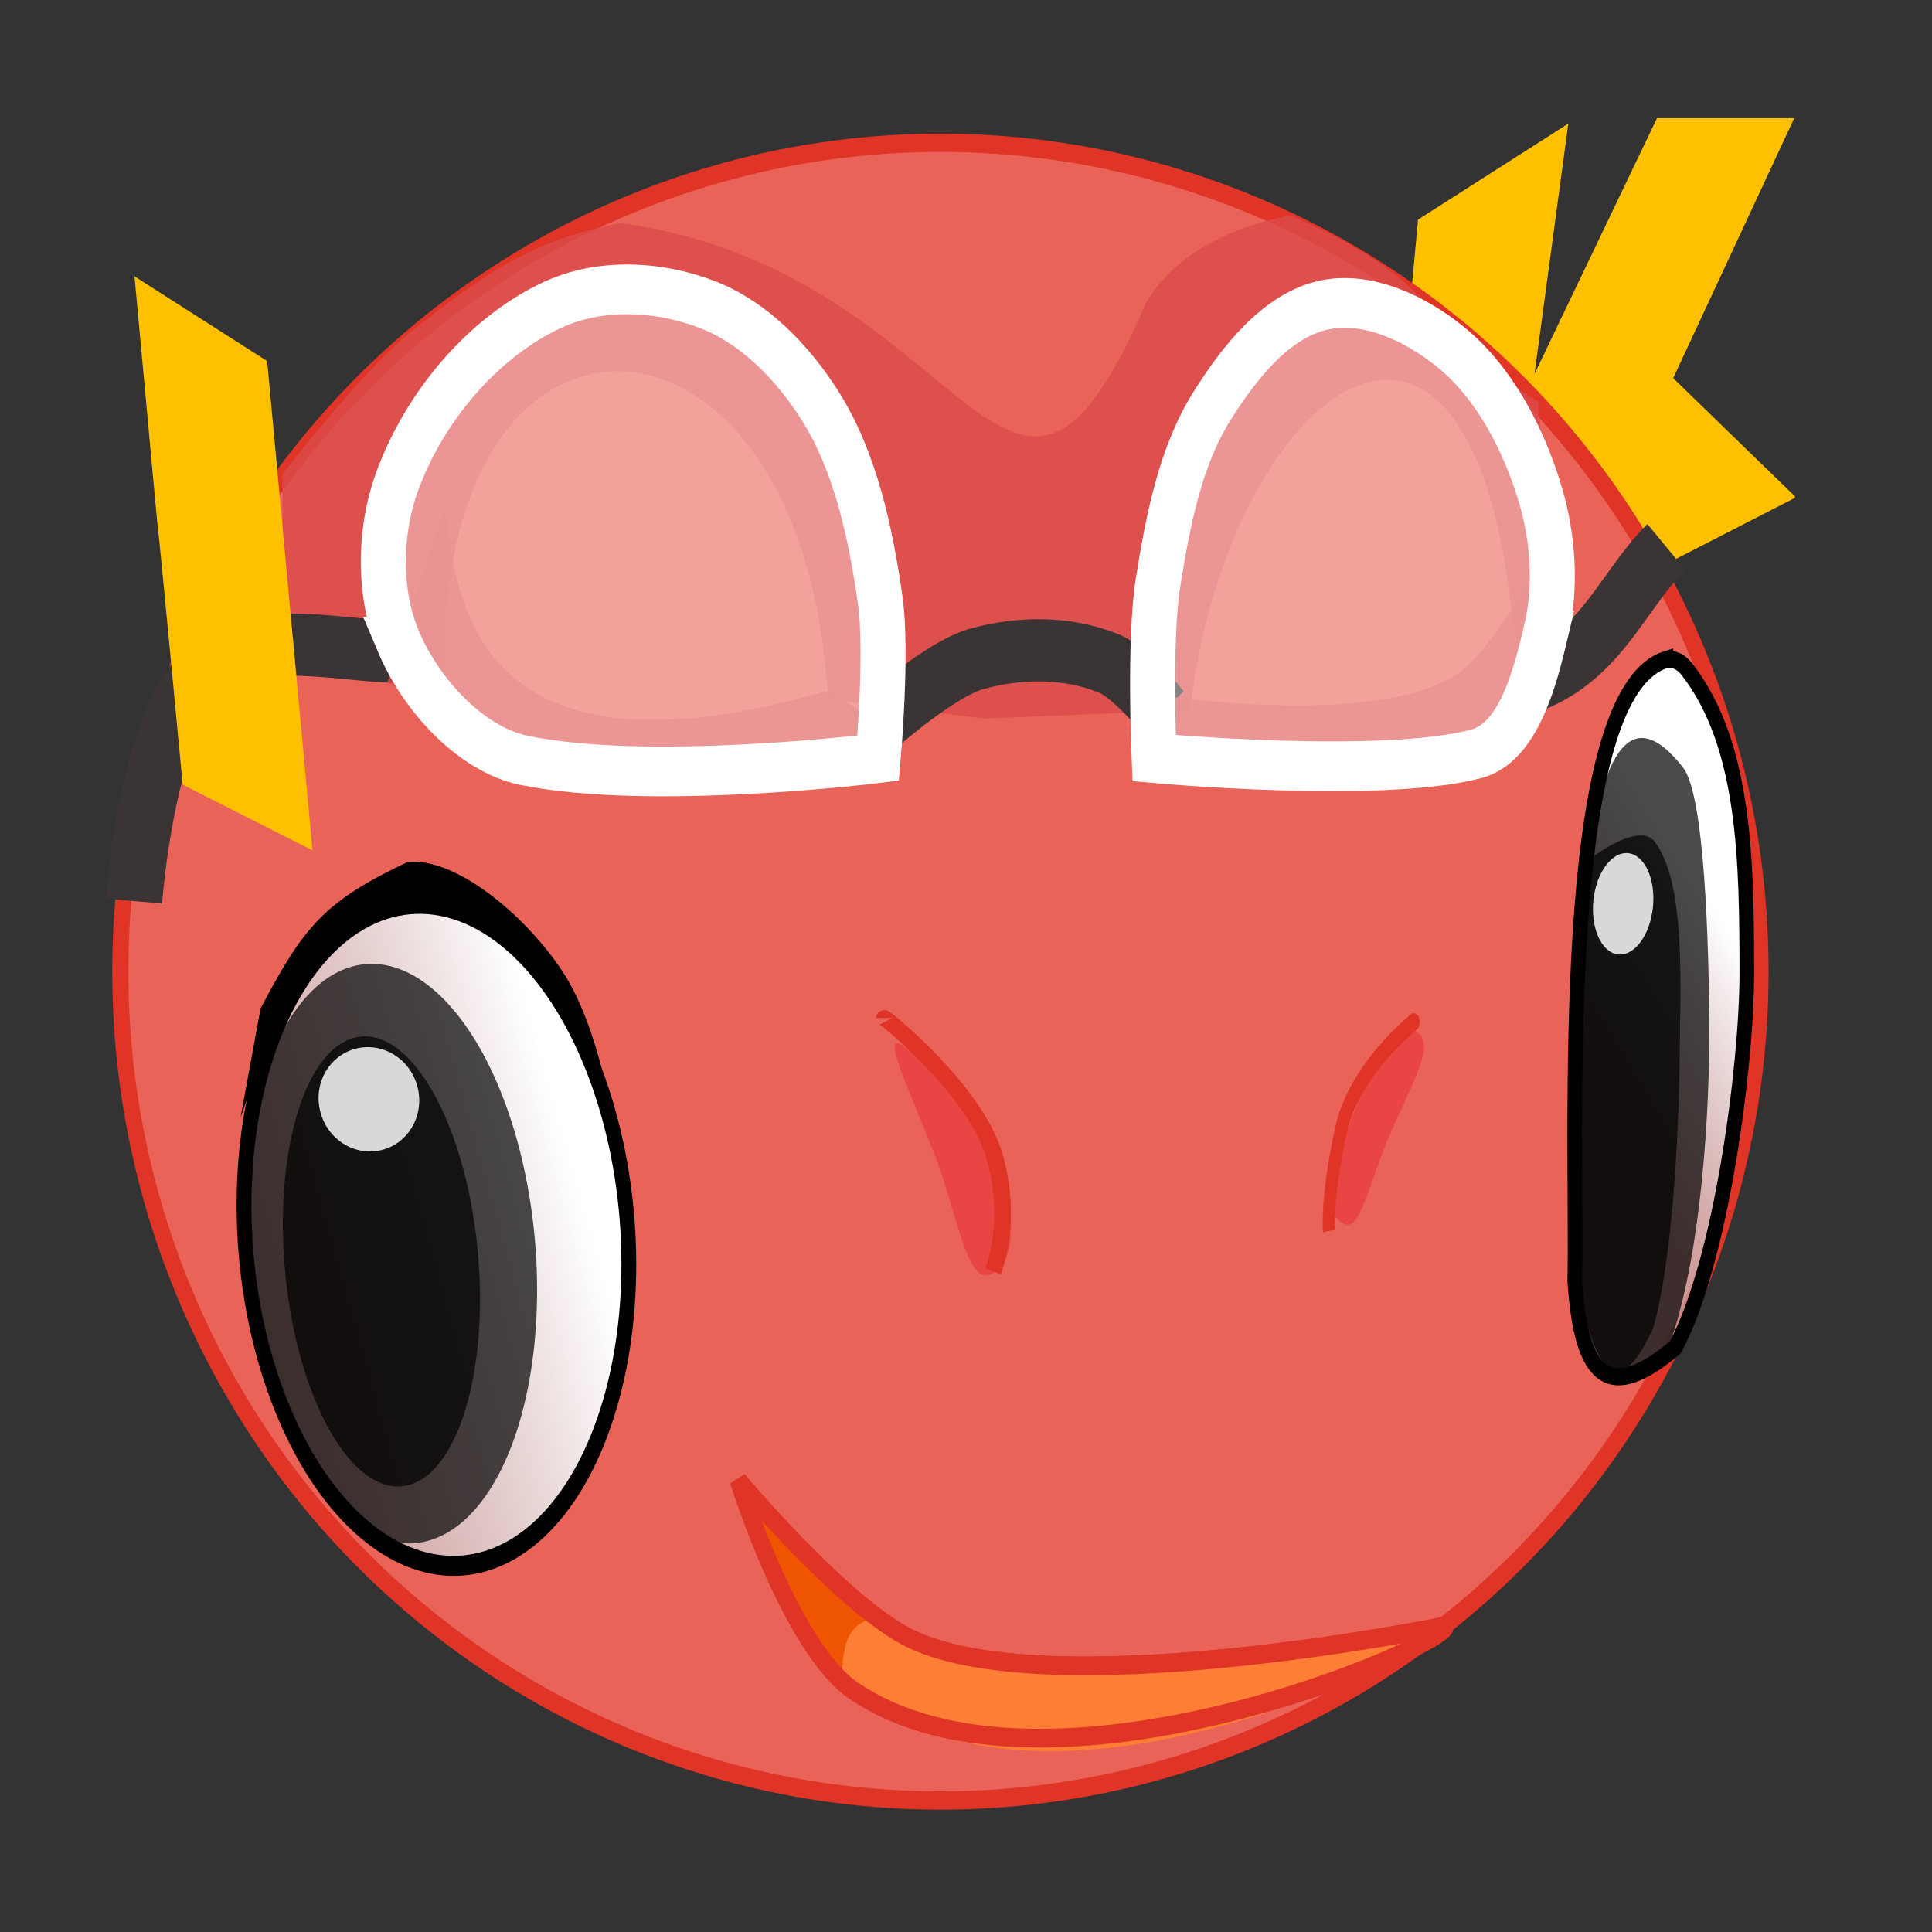 <?xml version="1.0" encoding="UTF-8" standalone="no"?>
<svg
   xmlns:dc="http://purl.org/dc/elements/1.1/"
   xmlns:cc="http://creativecommons.org/ns#"
   xmlns:rdf="http://www.w3.org/1999/02/22-rdf-syntax-ns#"
   xmlns:svg="http://www.w3.org/2000/svg"
   xmlns="http://www.w3.org/2000/svg"
   xmlns:xlink="http://www.w3.org/1999/xlink"
   xmlns:sodipodi="http://sodipodi.sourceforge.net/DTD/sodipodi-0.dtd"
   xmlns:inkscape="http://www.inkscape.org/namespaces/inkscape"
   width="64"
   height="64"
   version="1.1"
   id="svg2"
   inkscape:version="0.91 r13725"
   sodipodi:docname="Rekonqui.svg">
  <rect width="100%" height="100%" fill="#333333" stroke="none"/>
  <sodipodi:namedview
     pagecolor="#ffffff"
     bordercolor="#666666"
     borderopacity="1"
     objecttolerance="10"
     gridtolerance="10"
     guidetolerance="10"
     inkscape:pageopacity="0"
     inkscape:pageshadow="2"
     inkscape:window-width="1920"
     inkscape:window-height="1021"
     id="namedview230"
     showgrid="false"
     inkscape:zoom="14.75"
     inkscape:cx="1.4934862"
     inkscape:cy="15.088592"
     inkscape:window-x="-4"
     inkscape:window-y="0"
     inkscape:window-maximized="1"
     inkscape:current-layer="layer1"
     showguides="false"
     inkscape:snap-bbox="true">
    <inkscape:grid
       type="xygrid"
       id="grid4503" />
  </sodipodi:namedview>
  <defs
     id="defs5455">
    <linearGradient
       inkscape:collect="always"
       id="linearGradient5223">
      <stop
         style="stop-color:#febf00;stop-opacity:1;"
         offset="0"
         id="stop5225" />
      <stop
         style="stop-color:#febf00;stop-opacity:0;"
         offset="1"
         id="stop5227" />
    </linearGradient>
    <linearGradient
       id="linearGradient5215">
      <stop
         style="stop-color:#f28040;stop-opacity:1;"
         offset="0"
         id="stop5217" />
      <stop
         style="stop-color:#ff4739;stop-opacity:1;"
         offset="1"
         id="stop5219" />
    </linearGradient>
    <linearGradient
       id="linearGradient5003">
      <stop
         style="stop-color:#fcfcfc;stop-opacity:1;"
         offset="0"
         id="stop5005" />
      <stop
         style="stop-color:#eff0f1;stop-opacity:1;"
         offset="1"
         id="stop5007" />
    </linearGradient>
    <linearGradient
       id="linearGradient4891">
      <stop
         style="stop-color:#fcfcfc;stop-opacity:1;"
         offset="0"
         id="stop4893" />
      <stop
         style="stop-color:#eff0f1;stop-opacity:1;"
         offset="1"
         id="stop4895" />
    </linearGradient>
    <linearGradient
       id="linearGradient4223">
      <stop
         id="stop4225"
         stop-color="#97df4e" />
      <stop
         offset="1"
         id="stop4227"
         stop-color="#73d412" />
    </linearGradient>
    <linearGradient
       id="linearGradient4762">
      <stop
         id="stop4764"
         stop-color="#e3311c" />
      <stop
         id="stop4770"
         offset="0.555"
         stop-color="#ef5500" />
      <stop
         offset="1"
         id="stop4766"
         stop-color="#e3311c" />
    </linearGradient>
    <linearGradient
       id="linearGradient4636">
      <stop
         id="stop4638"
         stop-color="#009eef" />
      <stop
         offset="1"
         id="stop4640"
         stop-color="#3498db" />
    </linearGradient>
    <linearGradient
       id="linearGradient4288">
      <stop
         id="stop4290"
         stop-color="#ffffff" />
      <stop
         offset="1"
         id="stop4292"
         stop-color="#bdc3c7"
         stop-opacity="0.588" />
    </linearGradient>
    <linearGradient
       id="linearGradient4280">
      <stop
         id="stop4282"
         stop-color="#ecf0f1" />
      <stop
         offset="1"
         id="stop4284"
         stop-color="#bdc3c7"
         stop-opacity="0" />
    </linearGradient>
    <linearGradient
       id="linearGradient4094">
      <stop
         id="stop4096"
         stop-color="#5bc200" />
      <stop
         offset="1"
         id="stop4098"
         stop-color="#499b00" />
    </linearGradient>
    <linearGradient
       inkscape:collect="always"
       id="linearGradient4143">
      <stop
         id="stop4145"
         stop-color="#faae2a" />
      <stop
         offset="1"
         id="stop4147"
         stop-color="#ffc35a" />
    </linearGradient>
    <linearGradient
       inkscape:collect="always"
       xlink:href="#linearGradient4143"
       id="linearGradient4149"
       y1="545.8"
       x2="0"
       y2="517.8"
       gradientUnits="userSpaceOnUse"
       gradientTransform="translate(40,80)" />
    <linearGradient
       id="linearGradient4159">
      <stop
         id="stop4161"
         stop-color="#2a2c2f" />
      <stop
         id="stop4163"
         offset="1"
         stop-color="#424649" />
    </linearGradient>
    <linearGradient
       inkscape:collect="always"
       xlink:href="#linearGradient4159"
       id="linearGradient4427-8"
       y1="23"
       x2="0"
       y2="9"
       gradientUnits="userSpaceOnUse" />
    <linearGradient
       gradientTransform="translate(384.571,555.798)"
       y2="9.09"
       x2="17.326"
       y1="22.735"
       x1="17.503"
       gradientUnits="userSpaceOnUse"
       id="linearGradient3859"
       xlink:href="#linearGradient4159"
       inkscape:collect="always" />
    <linearGradient
       inkscape:collect="always"
       xlink:href="#linearGradient4143"
       id="linearGradient4149-1"
       y1="545.8"
       x2="0"
       y2="517.8"
       gradientUnits="userSpaceOnUse" />
    <linearGradient
       gradientTransform="translate(-9.9503906e-6,40)"
       y2="517.8"
       x2="0"
       y1="545.8"
       gradientUnits="userSpaceOnUse"
       id="linearGradient3905"
       xlink:href="#linearGradient4143"
       inkscape:collect="always" />
    <linearGradient
       inkscape:collect="always"
       xlink:href="#linearGradient4159"
       id="linearGradient3924"
       gradientUnits="userSpaceOnUse"
       x1="14.882"
       y1="23"
       x2="15.01"
       y2="8.956"
       gradientTransform="matrix(-1,0,0,1,39,-0.003)" />
    <linearGradient
       inkscape:collect="always"
       xlink:href="#linearGradient4410"
       id="linearGradient3947"
       x1="8.23"
       y1="5.05"
       x2="24.338"
       y2="22.11"
       gradientUnits="userSpaceOnUse"
       gradientTransform="translate(424.571,595.798)" />
    <linearGradient
       inkscape:collect="always"
       xlink:href="#linearGradient4410"
       id="linearGradient4464"
       x1="8"
       y1="6"
       x2="24"
       y2="22"
       gradientUnits="userSpaceOnUse" />
    <linearGradient
       id="linearGradient4410">
      <stop
         id="stop4412"
         stop-color="#383e51" />
      <stop
         id="stop4414"
         offset="1"
         stop-color="#655c6f"
         stop-opacity="0" />
    </linearGradient>
    <linearGradient
       gradientTransform="translate(384.571,515.798)"
       y2="22"
       x2="24"
       y1="6"
       x1="8"
       gradientUnits="userSpaceOnUse"
       id="linearGradient3028"
       xlink:href="#linearGradient4410"
       inkscape:collect="always" />
    <linearGradient
       inkscape:collect="always"
       xlink:href="#linearGradient4410"
       id="linearGradient3985"
       gradientUnits="userSpaceOnUse"
       gradientTransform="translate(384.571,555.798)"
       x1="8"
       y1="6"
       x2="24"
       y2="22" />
    <linearGradient
       gradientTransform="translate(-2,-2)"
       inkscape:collect="always"
       xlink:href="#linearGradient4159"
       id="linearGradient3924-3"
       gradientUnits="userSpaceOnUse"
       x1="14.882"
       y1="23"
       x2="15.01"
       y2="8.956" />
    <linearGradient
       gradientTransform="translate(284.571,515.798)"
       inkscape:collect="always"
       xlink:href="#linearGradient4410"
       id="linearGradient3947-8"
       x1="8.23"
       y1="5.05"
       x2="24.338"
       y2="22.11"
       gradientUnits="userSpaceOnUse" />
    <linearGradient
       inkscape:collect="always"
       xlink:href="#linearGradient4143"
       id="linearGradient4149-18"
       y1="545.8"
       x2="0"
       y2="517.8"
       gradientUnits="userSpaceOnUse" />
    <linearGradient
       gradientTransform="translate(-100,3.0367187e-5)"
       y2="517.8"
       x2="0"
       y1="545.8"
       gradientUnits="userSpaceOnUse"
       id="linearGradient4087"
       xlink:href="#linearGradient4143"
       inkscape:collect="always" />
    <linearGradient
       inkscape:collect="always"
       xlink:href="#linearGradient4159"
       id="linearGradient4126"
       gradientUnits="userSpaceOnUse"
       gradientTransform="translate(284.571,515.798)"
       x1="14.882"
       y1="23"
       x2="15.01"
       y2="8.956" />
    <linearGradient
       inkscape:collect="always"
       xlink:href="#linearGradient4159"
       id="linearGradient3924-39"
       gradientUnits="userSpaceOnUse"
       x1="14.882"
       y1="23"
       x2="15.01"
       y2="8.956"
       gradientTransform="matrix(-1,0,0,1,416.571,515.798)" />
    <linearGradient
       y2="8.956"
       x2="15.01"
       y1="23"
       x1="14.882"
       gradientTransform="translate(384.571,515.798)"
       gradientUnits="userSpaceOnUse"
       id="linearGradient4143-8"
       xlink:href="#linearGradient4159"
       inkscape:collect="always" />
    <linearGradient
       inkscape:collect="always"
       xlink:href="#linearGradient4159"
       id="linearGradient4163"
       gradientUnits="userSpaceOnUse"
       gradientTransform="matrix(-1,0,0,1,463.571,595.795)"
       x1="22.976"
       y1="23"
       x2="22.974"
       y2="9.05" />
    <linearGradient
       gradientTransform="translate(244.571,515.798)"
       inkscape:collect="always"
       xlink:href="#linearGradient4410-3"
       id="linearGradient3947-5"
       x1="8.23"
       y1="5.05"
       x2="24.338"
       y2="22.11"
       gradientUnits="userSpaceOnUse" />
    <linearGradient
       id="linearGradient4410-3">
      <stop
         id="stop4412-0"
         stop-color="#73d412" />
      <stop
         id="stop4414-0"
         offset="1"
         stop-color="#655c6f"
         stop-opacity="0" />
    </linearGradient>
    <linearGradient
       inkscape:collect="always"
       xlink:href="#linearGradient4143"
       id="linearGradient4149-3"
       y1="545.8"
       x2="0"
       y2="517.8"
       gradientUnits="userSpaceOnUse" />
    <linearGradient
       inkscape:collect="always"
       xlink:href="#linearGradient4288"
       id="linearGradient4294-0"
       x1="1526.57"
       y1="186.06"
       x2="1549.2"
       y2="161.69"
       gradientUnits="userSpaceOnUse"
       gradientTransform="translate(40,0)" />
    <linearGradient
       inkscape:collect="always"
       xlink:href="#linearGradient4280"
       id="linearGradient4286-7"
       x1="1535.67"
       y1="203.22"
       x2="1524.19"
       y2="194.53"
       gradientUnits="userSpaceOnUse"
       gradientTransform="translate(40,0)" />
    <linearGradient
       inkscape:collect="always"
       xlink:href="#linearGradient4636"
       id="linearGradient4642"
       x1="1501.5"
       y1="174.47"
       x2="1590.72"
       y2="127.13"
       gradientUnits="userSpaceOnUse" />
    <linearGradient
       inkscape:collect="always"
       xlink:href="#linearGradient4288"
       id="linearGradient4272-6"
       gradientUnits="userSpaceOnUse"
       x1="2187.05"
       y1="-320.7"
       x2="2199.32"
       y2="-320.89"
       gradientTransform="translate(-35.429,515.798)" />
    <linearGradient
       inkscape:collect="always"
       xlink:href="#linearGradient4288"
       id="linearGradient4272-2-6"
       gradientUnits="userSpaceOnUse"
       x1="2187.05"
       y1="-320.7"
       x2="2199.32"
       y2="-320.89"
       gradientTransform="translate(-35.429,515.798)" />
    <linearGradient
       inkscape:collect="always"
       xlink:href="#linearGradient4288"
       id="linearGradient4294-0-7"
       x1="1526.57"
       y1="186.06"
       x2="1549.2"
       y2="161.69"
       gradientUnits="userSpaceOnUse"
       gradientTransform="translate(40,0)" />
    <linearGradient
       inkscape:collect="always"
       xlink:href="#linearGradient4280"
       id="linearGradient4286-7-8"
       x1="1535.67"
       y1="203.22"
       x2="1524.19"
       y2="194.53"
       gradientUnits="userSpaceOnUse"
       gradientTransform="translate(40,0)" />
    <linearGradient
       inkscape:collect="always"
       xlink:href="#linearGradient4280"
       id="linearGradient4613"
       gradientUnits="userSpaceOnUse"
       gradientTransform="matrix(1.457,0,0,1.52,-1377.751,164.78)"
       x1="1535.67"
       y1="203.22"
       x2="1524.19"
       y2="194.53" />
    <linearGradient
       inkscape:collect="always"
       xlink:href="#linearGradient4288"
       id="linearGradient4621"
       gradientUnits="userSpaceOnUse"
       gradientTransform="matrix(1.457,0,0,1.52,-1377.751,164.78)"
       x1="1526.57"
       y1="186.06"
       x2="1549.2"
       y2="161.69" />
    <linearGradient
       inkscape:collect="always"
       xlink:href="#linearGradient4288"
       id="linearGradient4272-6-8"
       gradientUnits="userSpaceOnUse"
       x1="2187.63"
       y1="-320.95"
       x2="2199.32"
       y2="-320.89"
       gradientTransform="matrix(1.232,0.153,-0.17,1.375,-2028.703,58.571)" />
    <linearGradient
       inkscape:collect="always"
       xlink:href="#linearGradient4762"
       id="linearGradient4768"
       x1="632.55"
       y1="-35.641"
       x2="649.77"
       y2="-37.641"
       gradientUnits="userSpaceOnUse" />
    <linearGradient
       inkscape:collect="always"
       xlink:href="#linearGradient4143"
       id="linearGradient3992-1"
       gradientUnits="userSpaceOnUse"
       gradientTransform="translate(-9.9503906e-6,40)"
       y1="545.8"
       x2="0"
       y2="517.8" />
    <linearGradient
       inkscape:collect="always"
       xlink:href="#linearGradient4159"
       id="linearGradient3994-4"
       gradientUnits="userSpaceOnUse"
       gradientTransform="translate(384.571,555.798)"
       x1="17.503"
       y1="22.735"
       x2="17.326"
       y2="9.09" />
    <linearGradient
       inkscape:collect="always"
       xlink:href="#linearGradient4410"
       id="linearGradient3996-1"
       gradientUnits="userSpaceOnUse"
       gradientTransform="translate(384.571,555.798)"
       x1="8"
       y1="6"
       x2="24"
       y2="22" />
    <linearGradient
       inkscape:collect="always"
       xlink:href="#linearGradient4410"
       id="linearGradient4986"
       gradientUnits="userSpaceOnUse"
       gradientTransform="matrix(0,1,-1,0,424.003,516.366)"
       x1="8"
       y1="6"
       x2="24"
       y2="22" />
    <linearGradient
       inkscape:collect="always"
       xlink:href="#linearGradient4159"
       id="linearGradient4989"
       gradientUnits="userSpaceOnUse"
       gradientTransform="matrix(0,1,-1,0,416.571,515.798)"
       x1="17.503"
       y1="22.735"
       x2="17.326"
       y2="9.09" />
    <linearGradient
       gradientTransform="translate(-140,3.0367187e-5)"
       y2="517.8"
       x2="0"
       y1="545.8"
       gradientUnits="userSpaceOnUse"
       id="linearGradient4190-3"
       xlink:href="#linearGradient4143"
       inkscape:collect="always" />
    <linearGradient
       gradientTransform="translate(244.571,515.798)"
       inkscape:collect="always"
       xlink:href="#linearGradient4410"
       id="linearGradient3947-5-1"
       x1="8.23"
       y1="5.05"
       x2="24.338"
       y2="22.11"
       gradientUnits="userSpaceOnUse" />
    <linearGradient
       inkscape:collect="always"
       xlink:href="#linearGradient4159"
       id="linearGradient4163-7-7"
       gradientUnits="userSpaceOnUse"
       gradientTransform="matrix(-1,0,0,1,283.571,515.795)"
       x1="22.976"
       y1="23"
       x2="22.974"
       y2="9.05" />
    <linearGradient
       inkscape:collect="always"
       xlink:href="#linearGradient4143"
       id="linearGradient5112-4"
       gradientUnits="userSpaceOnUse"
       gradientTransform="translate(-100,3.0367187e-5)"
       y1="545.8"
       x2="0"
       y2="517.8" />
    <linearGradient
       inkscape:collect="always"
       xlink:href="#linearGradient4410"
       id="linearGradient5114-1"
       gradientUnits="userSpaceOnUse"
       gradientTransform="translate(284.571,515.798)"
       x1="8.23"
       y1="5.05"
       x2="24.338"
       y2="22.11" />
    <linearGradient
       inkscape:collect="always"
       xlink:href="#linearGradient4159"
       id="linearGradient5116-2"
       gradientUnits="userSpaceOnUse"
       gradientTransform="translate(284.571,515.798)"
       x1="14.882"
       y1="23"
       x2="15.01"
       y2="8.956" />
    <linearGradient
       inkscape:collect="always"
       xlink:href="#linearGradient4143"
       id="linearGradient3992-6"
       gradientUnits="userSpaceOnUse"
       gradientTransform="translate(-9.9503906e-6,40)"
       y1="545.8"
       x2="0"
       y2="517.8" />
    <linearGradient
       inkscape:collect="always"
       xlink:href="#linearGradient4159"
       id="linearGradient3994-49"
       gradientUnits="userSpaceOnUse"
       gradientTransform="translate(384.571,555.798)"
       x1="17.503"
       y1="22.735"
       x2="17.326"
       y2="9.09" />
    <linearGradient
       inkscape:collect="always"
       xlink:href="#linearGradient4410"
       id="linearGradient3996-9"
       gradientUnits="userSpaceOnUse"
       gradientTransform="translate(384.571,555.798)"
       x1="8"
       y1="6"
       x2="24"
       y2="22" />
    <linearGradient
       inkscape:collect="always"
       xlink:href="#linearGradient4159"
       id="linearGradient4163-7-1"
       gradientUnits="userSpaceOnUse"
       gradientTransform="matrix(0,-1,-1,0,276.572,554.796)"
       x1="22.976"
       y1="23"
       x2="22.974"
       y2="9.05" />
    <linearGradient
       inkscape:collect="always"
       xlink:href="#linearGradient4159"
       id="linearGradient4163-7-4"
       gradientUnits="userSpaceOnUse"
       gradientTransform="matrix(0,-1,-1,0,276.572,554.796)"
       x1="22.976"
       y1="23"
       x2="22.974"
       y2="9.05" />
    <linearGradient
       y2="9.05"
       x2="22.974"
       y1="23"
       x1="22.976"
       gradientTransform="matrix(0,-0.983,-0.982,0,22.6,29.478)"
       gradientUnits="userSpaceOnUse"
       id="linearGradient3353"
       xlink:href="#linearGradient4159"
       inkscape:collect="always" />
    <linearGradient
       inkscape:collect="always"
       xlink:href="#linearGradient4159"
       id="linearGradient4163-7-4-5"
       gradientUnits="userSpaceOnUse"
       gradientTransform="matrix(0,-1,-1,0,276.572,554.796)"
       x1="22.976"
       y1="23"
       x2="22.974"
       y2="9.05" />
    <linearGradient
       inkscape:collect="always"
       xlink:href="#linearGradient4159"
       id="linearGradient3407"
       gradientUnits="userSpaceOnUse"
       gradientTransform="matrix(0,-0.983,-0.982,0,31.718,38.598)"
       x1="22.976"
       y1="23"
       x2="22.974"
       y2="9.05" />
    <linearGradient
       inkscape:collect="always"
       xlink:href="#linearGradient4159"
       id="linearGradient3427"
       gradientUnits="userSpaceOnUse"
       gradientTransform="matrix(0,-1.476,-1.713,0,287.978,564.071)"
       x1="22.976"
       y1="23"
       x2="22.974"
       y2="9.05" />
    <linearGradient
       inkscape:collect="always"
       xlink:href="#linearGradient4288"
       id="linearGradient4269"
       x1="781.5"
       x2="821.75"
       gradientUnits="userSpaceOnUse" />
    <linearGradient
       inkscape:collect="always"
       xlink:href="#linearGradient4288"
       id="linearGradient4269-9"
       x1="820.32"
       y1="-820.45"
       x2="777.78"
       y2="-834.66"
       gradientUnits="userSpaceOnUse" />
    <linearGradient
       inkscape:collect="always"
       xlink:href="#linearGradient4288"
       id="linearGradient4269-8"
       x1="781.5"
       x2="821.75"
       gradientUnits="userSpaceOnUse" />
    <linearGradient
       inkscape:collect="always"
       xlink:href="#linearGradient4288"
       id="linearGradient4469-0"
       gradientUnits="userSpaceOnUse"
       x1="820.32"
       y1="-820.45"
       x2="777.78"
       y2="-834.66" />
    <linearGradient
       inkscape:collect="always"
       xlink:href="#linearGradient4288"
       id="linearGradient4914-0"
       gradientUnits="userSpaceOnUse"
       gradientTransform="matrix(1.232,0.153,-0.17,1.375,-2028.703,58.571)"
       x1="2187.63"
       y1="-320.95"
       x2="2199.32"
       y2="-320.89" />
    <linearGradient
       inkscape:collect="always"
       xlink:href="#linearGradient4762"
       id="linearGradient4916-7"
       gradientUnits="userSpaceOnUse"
       x1="632.55"
       y1="-35.641"
       x2="649.77"
       y2="-37.641" />
    <linearGradient
       inkscape:collect="always"
       xlink:href="#linearGradient4288"
       id="linearGradient5072-8"
       gradientUnits="userSpaceOnUse"
       gradientTransform="translate(-35.429,515.798)"
       x1="2187.05"
       y1="-320.7"
       x2="2199.32"
       y2="-320.89" />
    <linearGradient
       inkscape:collect="always"
       xlink:href="#linearGradient4288"
       id="linearGradient5074-5"
       gradientUnits="userSpaceOnUse"
       gradientTransform="translate(-35.429,515.798)"
       x1="2187.05"
       y1="-320.7"
       x2="2199.32"
       y2="-320.89" />
    <linearGradient
       inkscape:collect="always"
       xlink:href="#linearGradient4288"
       id="linearGradient5076-0"
       gradientUnits="userSpaceOnUse"
       gradientTransform="translate(40,0)"
       x1="1526.57"
       y1="186.06"
       x2="1549.2"
       y2="161.69" />
    <linearGradient
       inkscape:collect="always"
       xlink:href="#linearGradient4280"
       id="linearGradient5078-5"
       gradientUnits="userSpaceOnUse"
       gradientTransform="translate(40,0)"
       x1="1535.67"
       y1="203.22"
       x2="1524.19"
       y2="194.53" />
    <linearGradient
       inkscape:collect="always"
       xlink:href="#linearGradient4288"
       id="linearGradient4914-0-1"
       gradientUnits="userSpaceOnUse"
       gradientTransform="matrix(1.232,0.153,-0.17,1.375,-2028.703,58.571)"
       x1="2197.37"
       y1="-326.7"
       x2="2186.86"
       y2="-317.42" />
    <linearGradient
       inkscape:collect="always"
       xlink:href="#linearGradient4288"
       id="linearGradient4269-8-5"
       x1="781.5"
       x2="821.75"
       gradientUnits="userSpaceOnUse" />
    <linearGradient
       inkscape:collect="always"
       xlink:href="#linearGradient4288"
       id="linearGradient4469-0-3"
       gradientUnits="userSpaceOnUse"
       x1="820.32"
       y1="-820.45"
       x2="777.78"
       y2="-834.66" />
    <linearGradient
       inkscape:collect="always"
       xlink:href="#linearGradient4288"
       id="linearGradient5488"
       gradientUnits="userSpaceOnUse"
       x1="786.89"
       y1="-827.12"
       x2="820.54"
       y2="-819.2" />
    <linearGradient
       inkscape:collect="always"
       xlink:href="#linearGradient4288"
       id="linearGradient4914-0-1-6"
       gradientUnits="userSpaceOnUse"
       gradientTransform="matrix(1.232,0.153,-0.17,1.375,-2028.703,58.571)"
       x1="2197.37"
       y1="-326.7"
       x2="2186.86"
       y2="-317.42" />
    <linearGradient
       inkscape:collect="always"
       xlink:href="#linearGradient4288"
       id="linearGradient5488-7"
       gradientUnits="userSpaceOnUse"
       x1="786.89"
       y1="-827.12"
       x2="820.54"
       y2="-819.2" />
    <linearGradient
       inkscape:collect="always"
       xlink:href="#linearGradient4223"
       id="linearGradient5676"
       gradientUnits="userSpaceOnUse"
       x1="517.8"
       x2="545.8" />
    <linearGradient
       inkscape:collect="always"
       xlink:href="#linearGradient4288-3"
       id="linearGradient4272-6-8-9"
       gradientUnits="userSpaceOnUse"
       x1="2187.63"
       y1="-320.95"
       x2="2199.32"
       y2="-320.89"
       gradientTransform="matrix(1.232,0.153,-0.17,1.375,-2028.703,58.571)" />
    <linearGradient
       id="linearGradient4288-3">
      <stop
         id="stop4290-3"
         stop-color="#ffffff" />
      <stop
         offset="1"
         id="stop4292-9"
         stop-color="#bdc3c7"
         stop-opacity="0.588" />
    </linearGradient>
    <linearGradient
       inkscape:collect="always"
       xlink:href="#linearGradient4762-8"
       id="linearGradient4768-7"
       x1="632.55"
       y1="-35.641"
       x2="649.77"
       y2="-37.641"
       gradientUnits="userSpaceOnUse" />
    <linearGradient
       id="linearGradient4762-8">
      <stop
         id="stop4764-8"
         stop-color="#e3311c" />
      <stop
         id="stop4770-0"
         offset="0.555"
         stop-color="#ef5500" />
      <stop
         offset="1"
         id="stop4766-8"
         stop-color="#e3311c" />
    </linearGradient>
    <linearGradient
       id="linearGradient4288-6">
      <stop
         id="stop4290-0"
         stop-color="#ffffff" />
      <stop
         offset="1"
         id="stop4292-5"
         stop-color="#bdc3c7"
         stop-opacity="0.588" />
    </linearGradient>
    <linearGradient
       id="linearGradient4335">
      <stop
         id="stop4337"
         stop-color="#ffffff" />
      <stop
         offset="1"
         id="stop4339"
         stop-color="#bdc3c7"
         stop-opacity="0.588" />
    </linearGradient>
    <linearGradient
       id="linearGradient9867"
       y2="219.39"
       xlink:href="#linearGradient4288-6"
       gradientUnits="userSpaceOnUse"
       x2="2107.7"
       gradientTransform="matrix(0.846,0,0,0.846,34.088,47.719)"
       y1="-69.109"
       x1="2123.7" />
    <linearGradient
       id="linearGradient4321">
      <stop
         id="stop4323"
         stop-color="#fff"
         offset="0" />
      <stop
         id="stop4325"
         stop-color="#fff"
         stop-opacity="0"
         offset="1" />
    </linearGradient>
    <filter
       id="filter4413"
       style="color-interpolation-filters:sRGB">
      <feGaussianBlur
         id="feGaussianBlur4415"
         stdDeviation="4.745" />
    </filter>
    <filter
       id="filter4425"
       width="1.04"
       y="-0.119"
       x="-0.02"
       height="1.237"
       style="color-interpolation-filters:sRGB">
      <feGaussianBlur
         id="feGaussianBlur4427"
         stdDeviation="5.511" />
    </filter>
    <linearGradient
       id="linearGradient9867-5"
       y2="219.39"
       xlink:href="#linearGradient4288-6-7"
       gradientUnits="userSpaceOnUse"
       x2="2107.7"
       gradientTransform="matrix(0.846,0,0,0.846,34.088,47.719)"
       y1="-69.109"
       x1="2123.7" />
    <linearGradient
       id="linearGradient4288-6-7">
      <stop
         id="stop4290-0-9"
         stop-color="#ffffff" />
      <stop
         offset="1"
         id="stop4292-5-1"
         stop-color="#bdc3c7"
         stop-opacity="0.588" />
    </linearGradient>
    <filter
       id="filter4413-8"
       style="color-interpolation-filters:sRGB">
      <feGaussianBlur
         id="feGaussianBlur4415-9"
         stdDeviation="4.745" />
    </filter>
    <linearGradient
       id="linearGradient9867-4"
       y2="219.39"
       xlink:href="#linearGradient4288-6-8"
       gradientUnits="userSpaceOnUse"
       x2="2107.7"
       gradientTransform="matrix(0.846,0,0,0.846,34.088,47.719)"
       y1="-69.109"
       x1="2123.7" />
    <linearGradient
       id="linearGradient4288-6-8">
      <stop
         id="stop4290-0-2"
         stop-color="#ffffff" />
      <stop
         offset="1"
         id="stop4292-5-0"
         stop-color="#bdc3c7"
         stop-opacity="0.588" />
    </linearGradient>
    <filter
       id="filter4413-89"
       style="color-interpolation-filters:sRGB">
      <feGaussianBlur
         id="feGaussianBlur4415-7"
         stdDeviation="4.745" />
    </filter>
    <linearGradient
       id="linearGradient9867-6"
       y2="219.39"
       xlink:href="#linearGradient4288-6-73"
       gradientUnits="userSpaceOnUse"
       x2="2107.7"
       gradientTransform="matrix(0.846,0,0,0.846,34.088,47.719)"
       y1="-69.109"
       x1="2123.7" />
    <linearGradient
       id="linearGradient4288-6-73">
      <stop
         id="stop4290-0-5"
         stop-color="#ffffff" />
      <stop
         offset="1"
         id="stop4292-5-7"
         stop-color="#bdc3c7"
         stop-opacity="0.588" />
    </linearGradient>
    <filter
       id="filter4413-5"
       style="color-interpolation-filters:sRGB">
      <feGaussianBlur
         id="feGaussianBlur4415-2"
         stdDeviation="4.745" />
    </filter>
    <linearGradient
       y2="219.39"
       x2="2107.7"
       y1="-69.109"
       x1="2123.7"
       gradientTransform="matrix(0.846,0,0,0.846,-382.386,164.97)"
       gradientUnits="userSpaceOnUse"
       id="linearGradient4577-40-0"
       xlink:href="#linearGradient4288-6-73-1"
       inkscape:collect="always" />
    <linearGradient
       id="linearGradient4288-6-73-1">
      <stop
         id="stop4290-0-5-5"
         stop-color="#ffffff" />
      <stop
         offset="1"
         id="stop4292-5-7-7"
         stop-color="#bdc3c7"
         stop-opacity="0.588" />
    </linearGradient>
    <filter
       id="filter4413-5-8"
       style="color-interpolation-filters:sRGB">
      <feGaussianBlur
         id="feGaussianBlur4415-2-0"
         stdDeviation="4.745" />
    </filter>
    <linearGradient
       y2="219.39"
       x2="2107.7"
       y1="-69.109"
       x1="2123.7"
       gradientTransform="matrix(0.846,0,0,0.846,-382.386,164.97)"
       gradientUnits="userSpaceOnUse"
       id="linearGradient4577-40-7"
       xlink:href="#linearGradient4288-6-73-4"
       inkscape:collect="always" />
    <linearGradient
       id="linearGradient4288-6-73-4">
      <stop
         id="stop4290-0-5-3"
         stop-color="#ffffff" />
      <stop
         offset="1"
         id="stop4292-5-7-8"
         stop-color="#bdc3c7"
         stop-opacity="0.588" />
    </linearGradient>
    <filter
       id="filter4413-5-6"
       style="color-interpolation-filters:sRGB">
      <feGaussianBlur
         id="feGaussianBlur4415-2-9"
         stdDeviation="4.745" />
    </filter>
    <linearGradient
       inkscape:collect="always"
       xlink:href="#linearGradient4288-7"
       id="linearGradient4272-6-1"
       gradientUnits="userSpaceOnUse"
       x1="2187.05"
       y1="-320.7"
       x2="2199.32"
       y2="-320.89"
       gradientTransform="translate(-35.429,515.798)" />
    <linearGradient
       id="linearGradient4288-7">
      <stop
         id="stop4290-08"
         stop-color="#ffffff" />
      <stop
         offset="1"
         id="stop4292-3"
         stop-color="#bdc3c7"
         stop-opacity="0.588" />
    </linearGradient>
    <linearGradient
       inkscape:collect="always"
       xlink:href="#linearGradient4288-7"
       id="linearGradient4272-2-6-6"
       gradientUnits="userSpaceOnUse"
       x1="2187.05"
       y1="-320.7"
       x2="2199.32"
       y2="-320.89"
       gradientTransform="translate(-35.429,515.798)" />
    <linearGradient
       id="linearGradient4749">
      <stop
         id="stop4751"
         stop-color="#ffffff" />
      <stop
         offset="1"
         id="stop4753"
         stop-color="#bdc3c7"
         stop-opacity="0.588" />
    </linearGradient>
    <linearGradient
       inkscape:collect="always"
       xlink:href="#linearGradient4891-2"
       id="linearGradient4897-8"
       x1="1309.322"
       y1="116.469"
       x2="1316.13"
       y2="96.239"
       gradientUnits="userSpaceOnUse" />
    <linearGradient
       id="linearGradient4891-2">
      <stop
         style="stop-color:#fcfcfc;stop-opacity:1;"
         offset="0"
         id="stop4893-3" />
      <stop
         style="stop-color:#eff0f1;stop-opacity:1;"
         offset="1"
         id="stop4895-0" />
    </linearGradient>
    <linearGradient
       inkscape:collect="always"
       xlink:href="#linearGradient4891-9"
       id="linearGradient4897-5"
       x1="1309.322"
       y1="116.469"
       x2="1316.13"
       y2="96.239"
       gradientUnits="userSpaceOnUse" />
    <linearGradient
       id="linearGradient4891-9">
      <stop
         style="stop-color:#fcfcfc;stop-opacity:1;"
         offset="0"
         id="stop4893-9" />
      <stop
         style="stop-color:#eff0f1;stop-opacity:1;"
         offset="1"
         id="stop4895-08" />
    </linearGradient>
    <linearGradient
       inkscape:collect="always"
       xlink:href="#linearGradient4891-8"
       id="linearGradient4897-0"
       x1="1309.322"
       y1="116.469"
       x2="1316.13"
       y2="96.239"
       gradientUnits="userSpaceOnUse" />
    <linearGradient
       id="linearGradient4891-8">
      <stop
         style="stop-color:#fcfcfc;stop-opacity:1;"
         offset="0"
         id="stop4893-4" />
      <stop
         style="stop-color:#eff0f1;stop-opacity:1;"
         offset="1"
         id="stop4895-1" />
    </linearGradient>
    <linearGradient
       gradientTransform="translate(403.891,522.749)"
       y2="108.307"
       x2="1316.13"
       y1="115.656"
       x1="1307.288"
       gradientUnits="userSpaceOnUse"
       id="linearGradient4914-10"
       xlink:href="#linearGradient4891-2-4"
       inkscape:collect="always" />
    <linearGradient
       id="linearGradient4891-2-4">
      <stop
         style="stop-color:#fcfcfc;stop-opacity:1;"
         offset="0"
         id="stop4893-3-9" />
      <stop
         style="stop-color:#eff0f1;stop-opacity:1;"
         offset="1"
         id="stop4895-0-3" />
    </linearGradient>
    <linearGradient
       inkscape:collect="always"
       xlink:href="#linearGradient5003-4"
       id="linearGradient5009-9"
       x1="1353.67"
       y1="144.339"
       x2="1363.348"
       y2="143.661"
       gradientUnits="userSpaceOnUse" />
    <linearGradient
       id="linearGradient5003-4">
      <stop
         style="stop-color:#fcfcfc;stop-opacity:1;"
         offset="0"
         id="stop5005-8" />
      <stop
         style="stop-color:#eff0f1;stop-opacity:1;"
         offset="1"
         id="stop5007-7" />
    </linearGradient>
    <linearGradient
       inkscape:collect="always"
       xlink:href="#linearGradient5003-9"
       id="linearGradient5009-5"
       x1="1353.67"
       y1="144.339"
       x2="1363.348"
       y2="143.661"
       gradientUnits="userSpaceOnUse" />
    <linearGradient
       id="linearGradient5003-9">
      <stop
         style="stop-color:#fcfcfc;stop-opacity:1;"
         offset="0"
         id="stop5005-89" />
      <stop
         style="stop-color:#eff0f1;stop-opacity:1;"
         offset="1"
         id="stop5007-4" />
    </linearGradient>
    <linearGradient
       inkscape:collect="always"
       xlink:href="#linearGradient5003-94"
       id="linearGradient5009-0"
       x1="1353.67"
       y1="144.339"
       x2="1363.348"
       y2="143.661"
       gradientUnits="userSpaceOnUse" />
    <linearGradient
       id="linearGradient5003-94">
      <stop
         style="stop-color:#fcfcfc;stop-opacity:1;"
         offset="0"
         id="stop5005-0" />
      <stop
         style="stop-color:#eff0f1;stop-opacity:1;"
         offset="1"
         id="stop5007-9" />
    </linearGradient>
    <linearGradient
       gradientTransform="translate(373.792,528.747)"
       y2="146.78"
       x2="1365.788"
       y1="137.017"
       x1="1353.534"
       gradientUnits="userSpaceOnUse"
       id="linearGradient5026-8-2"
       xlink:href="#linearGradient5003-9-0"
       inkscape:collect="always" />
    <linearGradient
       id="linearGradient5003-9-0">
      <stop
         style="stop-color:#cdcdcd;stop-opacity:1;"
         offset="0"
         id="stop5005-89-4" />
      <stop
         style="stop-color:#b2b7bc;stop-opacity:1;"
         offset="1"
         id="stop5007-4-9" />
    </linearGradient>
    <linearGradient
       y2="146.78"
       x2="1365.788"
       y1="137.017"
       x1="1353.534"
       gradientTransform="translate(371.961,510.171)"
       gradientUnits="userSpaceOnUse"
       id="linearGradient5132-7"
       xlink:href="#linearGradient5003-9-0-3"
       inkscape:collect="always" />
    <linearGradient
       id="linearGradient5003-9-0-3">
      <stop
         style="stop-color:#cdcdcd;stop-opacity:1;"
         offset="0"
         id="stop5005-89-4-1" />
      <stop
         style="stop-color:#b2b7bc;stop-opacity:1;"
         offset="1"
         id="stop5007-4-9-0" />
    </linearGradient>
    <linearGradient
       y2="146.78"
       x2="1365.788"
       y1="137.017"
       x1="1353.534"
       gradientTransform="translate(371.961,510.171)"
       gradientUnits="userSpaceOnUse"
       id="linearGradient5132-2"
       xlink:href="#linearGradient5003-9-0-6"
       inkscape:collect="always" />
    <linearGradient
       id="linearGradient5003-9-0-6">
      <stop
         style="stop-color:#cdcdcd;stop-opacity:1;"
         offset="0"
         id="stop5005-89-4-5" />
      <stop
         style="stop-color:#b2b7bc;stop-opacity:1;"
         offset="1"
         id="stop5007-4-9-9" />
    </linearGradient>
    <linearGradient
       inkscape:collect="always"
       xlink:href="#linearGradient5215"
       id="linearGradient5331"
       gradientUnits="userSpaceOnUse"
       x1="1669.111"
       y1="669.498"
       x2="1753.533"
       y2="641.885" />
    <linearGradient
       inkscape:collect="always"
       xlink:href="#linearGradient5223"
       id="linearGradient5333"
       gradientUnits="userSpaceOnUse"
       gradientTransform="translate(1.151,-1.534)"
       x1="1746.537"
       y1="643.423"
       x2="1680.717"
       y2="660.873" />
    <linearGradient
       inkscape:collect="always"
       xlink:href="#linearGradient4288-7"
       id="linearGradient5335"
       gradientUnits="userSpaceOnUse"
       x1="1759.393"
       y1="604.612"
       x2="1806.08"
       y2="608.9" />
    <linearGradient
       inkscape:collect="always"
       xlink:href="#linearGradient5223"
       id="linearGradient5408"
       gradientUnits="userSpaceOnUse"
       gradientTransform="matrix(0.181,0.04,-0.036,0.17,108.651,359.056)"
       x1="1746.537"
       y1="643.423"
       x2="1680.717"
       y2="660.873" />
    <linearGradient
       inkscape:collect="always"
       xlink:href="#linearGradient5215"
       id="linearGradient5411"
       gradientUnits="userSpaceOnUse"
       x1="1669.111"
       y1="669.498"
       x2="1753.533"
       y2="641.885"
       gradientTransform="matrix(0.181,0.04,-0.036,0.17,108.387,359.27)" />
    <linearGradient
       inkscape:collect="always"
       xlink:href="#linearGradient4288-7"
       id="linearGradient5422"
       gradientUnits="userSpaceOnUse"
       x1="1759.393"
       y1="604.612"
       x2="1806.08"
       y2="608.9" />
    <linearGradient
       inkscape:collect="always"
       xlink:href="#linearGradient4288-7"
       id="linearGradient5429"
       gradientUnits="userSpaceOnUse"
       x1="1759.393"
       y1="604.612"
       x2="1806.08"
       y2="608.9"
       gradientTransform="matrix(0.185,0.003,-0.002,0.174,80.321,421.987)" />
    <linearGradient
       inkscape:collect="always"
       xlink:href="#linearGradient5215"
       id="linearGradient5460"
       gradientUnits="userSpaceOnUse"
       gradientTransform="matrix(0.181,0.04,-0.036,0.17,108.387,359.27)"
       x1="1669.111"
       y1="669.498"
       x2="1753.533"
       y2="641.885" />
    <linearGradient
       inkscape:collect="always"
       xlink:href="#linearGradient5223"
       id="linearGradient5462"
       gradientUnits="userSpaceOnUse"
       gradientTransform="matrix(0.181,0.04,-0.036,0.17,108.651,359.056)"
       x1="1746.537"
       y1="643.423"
       x2="1680.717"
       y2="660.873" />
    <linearGradient
       inkscape:collect="always"
       xlink:href="#linearGradient4288-7"
       id="linearGradient5464"
       gradientUnits="userSpaceOnUse"
       gradientTransform="matrix(0.185,0.003,-0.002,0.174,80.321,421.987)"
       x1="1759.393"
       y1="604.612"
       x2="1806.08"
       y2="608.9" />
  </defs>
  <g
     inkscape:label="Capa 1"
     inkscape:groupmode="layer"
     id="layer1"
     transform="translate(-384.571,-483.798)">
    <g
       transform="matrix(0.373,0,0,0.412,-150.885,676.221)"
       id="g5496-7">
      <ellipse
         transform="matrix(1.11,0,0,1.184,486.689,691.188)"
         id="path5336-1"
         style="color:#000000;fill:#ffffff;fill-opacity:0.398;stroke-width:1.5"
         cx="905.563"
         cy="-940.5"
         rx="18.688"
         ry="15.25" />
      <ellipse
         transform="matrix(0.886,0,0,1.217,752.795,722.462)"
         id="path5336-9-3"
         style="color:#000000;fill:#ffffff;fill-opacity:0.398;stroke-width:1.5"
         cx="905.563"
         cy="-940.5"
         rx="18.688"
         ry="15.25" />
      <path
         inkscape:connector-curvature="0"
         id="path4316-8-2-3-9-2"
         transform="translate(384.571,515.798)"
         d="m 1198.125,-973.344 -10.875,20.562 3,-20.125 -13.344,7.719 -4.031,39.375 11.5,-5.281 2.375,-16.875 12.188,10.469 11.438,-5.312 0,-0.125 -10.812,-9.5 10.75,-20.906 -12.188,0 z"
         style="fill:#ffc000" />
      <ellipse
         transform="matrix(0.981,0,0,1.008,603.758,520.382)"
         id="path4690-1"
         style="color:#000000;fill:#e96359;stroke-width:1.459"
         cx="933.027"
         cy="-902.088"
         rx="74.246"
         ry="66.114" />
      <ellipse
         transform="matrix(0.981,0,0,1.008,603.758,520.382)"
         id="path4690-2-6"
         style="color:#000000;fill:none;stroke:#e03426;stroke-width:1.459"
         cx="933.027"
         cy="-902.088"
         rx="74.246"
         ry="66.114" />
      <g
         id="g4275-0-8-5-3"
         transform="matrix(1.228,0.078,-0.071,1.453,-1052.028,-837.003)">
        <path
           sodipodi:nodetypes="cccssc"
           d="m 730.344,-74.844 c -10.115,2.034 -10.559,36.868 -11.562,46.969 0.067,6.366 1.627,9.993 8.632,5.614 4.579,-6.185 7.97,-21.171 8.462,-28.208 0.583,-8.344 1.166,-17.376 -3.688,-23.5 -0.533,-0.673 -1.155,-0.916 -1.844,-0.875 z"
           transform="matrix(0.799,-0.089,0.099,0.716,1580.189,293.948)"
           id="path4163-2-1-5-8"
           inkscape:connector-curvature="0"
           style="fill:url(#linearGradient4914-0-1-6);stroke:#000000;stroke-width:1.312" />
        <path
           sodipodi:nodetypes="ccccc"
           d="m 719.125,-27.656 c 0.768,3.374 -2.5,10.595 7.67,5.384 3.465,-6.656 5.041,-18.002 5.455,-24.697 0.335,-5.408 0.87,-17.312 -0.968,-19.536 -11.215,-14.112 -11.814,36.161 -12.157,38.849 z"
           transform="matrix(0.799,-0.089,0.099,0.716,1580.189,293.948)"
           id="path4175-5-5-5-3"
           inkscape:connector-curvature="0"
           style="fill-opacity:0.706" />
        <path
           sodipodi:nodetypes="sccccscs"
           d="m 727,-61.562 c -1.72,-0.036 -4.125,1.281 -4.125,1.281 l -0.75,2.25 c -1.316,9.853 -2.995,20.827 -3.094,30.312 1.519,10.148 4.493,7.024 6.469,3.938 2.062,-4.747 3.404,-14.54 3.938,-21.031 0.442,-5.384 1.438,-12.775 -1.062,-16.156 -0.309,-0.417 -0.802,-0.582 -1.375,-0.594 z"
           transform="matrix(0.799,-0.089,0.099,0.716,1580.189,293.948)"
           id="path4173-5-2-6-2"
           inkscape:connector-curvature="0"
           style="fill-opacity:0.706" />
        <ellipse
           transform="matrix(1.119,0.194,-0.191,1.22,978.706,414.817)"
           id="path4022-04-2-3-0-8"
           style="color:#000000;fill:#ffffff;fill-opacity:0.834"
           cx="991.813"
           cy="-342.813"
           rx="1.897"
           ry="2.286" />
      </g>
      <g
         transform="matrix(-0.974,0.129,0.118,1.064,2471.415,-165.547)"
         id="g4462-1-9-6">
        <ellipse
           transform="matrix(0.892,0,0,1.002,271.174,517.155)"
           id="path4261-3-5-5-0"
           style="color:#000000;fill:url(#linearGradient5488-7);stroke:#000000;stroke-width:1.5;stroke-linecap:round;stroke-linejoin:round"
           cx="801.625"
           cy="-825.125"
           rx="19.375"
           ry="24.875" />
        <ellipse
           transform="matrix(0.961,0,0,1,216.826,521.898)"
           id="path4296-8-4-5-1"
           style="color:#000000;fill-opacity:0.706;stroke-width:1.5"
           cx="806.013"
           cy="-830.14"
           rx="9.104"
           ry="16.971" />
        <ellipse
           transform="matrix(1.442,0,0,1.287,-171.726,759.665)"
           id="path4296-2-2-4-4-2"
           style="color:#000000;fill-opacity:0.706;stroke-width:1.5"
           cx="806.013"
           cy="-830.14"
           rx="9.104"
           ry="16.971" />
        <ellipse
           transform="matrix(1.582,-1.085,0.877,0.99,-277.333,1095.052)"
           id="path4022-1-2-6-4-0-6"
           style="color:#000000;fill:#ffffff;fill-opacity:0.834"
           cx="991.813"
           cy="-342.813"
           rx="2.312"
           ry="3.063" />
        <path
           sodipodi:nodetypes="czcccaaac"
           inkscape:connector-curvature="0"
           id="path4338-2-2-3-0"
           d="m 969.321,-315.952 c 0,0 0.383,-7.41 3.25,-12 2.867,-4.59 8.532,-9.58 12.875,-9.75 7.86,2.033 9.946,3.695 14.537,9.306 l 2.792,7.92 c 0,0 -5.805,-10.692 -11.203,-13.35 -2.157,-1.062 -4.987,-1.106 -7.375,-0.5 -3.395,0.862 -6.558,2.998 -8.875,5.625 -3.107,3.522 -6,12.75 -6,12.75 z" />
      </g>
      <path
         d="m 1501.108,-348.014 c 0,0 4.625,13.432 10.225,16.889 17.04,10.52 53.236,-3.809 52.547,-5.189 0,0 -35.876,6.643 -47.922,0.818 -5.904,-2.855 -14.85,-12.518 -14.85,-12.518 z"
         id="path5244-5"
         inkscape:connector-curvature="0"
         sodipodi:nodetypes="cscsc"
         style="fill:#ef5500;stroke:#e03426;stroke-width:1.5" />
      <path
         d="m 1513.691,-337.12 c -1.655,0.484 -3.347,0.605 -3.375,4.969 0.957,1.195 2.356,1.633 3.406,2.281 17.04,10.52 50.846,-5.058 50.156,-6.438 0,0 -35.861,6.638 -47.906,0.812 -1.318,-0.637 -0.793,-0.492 -2.281,-1.625 z"
         id="path5244-8-4"
         inkscape:connector-curvature="0"
         sodipodi:nodetypes="ccccsc"
         style="fill:#ff7e36" />
      <path
         d="m 1501.108,-348.014 c 0,0 4.625,13.432 10.225,16.889 17.04,10.52 53.236,-3.809 52.547,-5.189 0,0 -35.876,6.643 -47.922,0.818 -5.904,-2.855 -14.85,-12.518 -14.85,-12.518 z"
         id="path5244-3-6"
         inkscape:connector-curvature="0"
         sodipodi:nodetypes="cscsc"
         style="fill:none;stroke:#e03426;stroke-width:1.5" />
      <g
         id="g4497-0-9-7"
         transform="matrix(1.345,0,0,1.151,273.441,-14.218)">
        <path
           sodipodi:nodetypes="sssss"
           inkscape:connector-curvature="0"
           id="path4053-93-8-3-9-2-8-9"
           d="m 935.06,-341.131 c 0,2.771 -1.128,5.018 -2.519,5.018 -1.391,0 -0.045,-2.724 0.403,-5.373 0.542,-3.209 0.729,-5.541 1.316,-3.9 0.422,1.177 0.8,1.484 0.8,4.255 z"
           transform="matrix(1.3,-0.886,0.84,1.507,-0.331,1028.238)"
           style="color:#000000;fill:#ea4545" />
        <path
           d="m 929.579,-304.604 c 0,0 1.361,-3.456 0.092,-8.078 -1.268,-4.622 -7.28,-9.721 -7.28,-9.631"
           id="path4852-8-4-2-3"
           inkscape:connector-curvature="0"
           sodipodi:nodetypes="czc"
           style="fill:none;stroke:#e03426;stroke-width:1.105" />
      </g>
      <g
         transform="matrix(1.085,0,0,1.411,377.203,-1029.064)"
         id="g4872-3-9-2-4">
        <path
           transform="matrix(1.147,0.683,-0.635,1.179,-197.675,229.115)"
           d="m 932.613,-341.014 c 0,2.709 0.288,3.814 -0.986,3.814 -1.274,0 -1.393,-1.223 -1.393,-3.932 0,-2.709 0.65,-5.408 1.924,-5.408 1.274,0 0.455,2.816 0.455,5.526 z"
           id="path4053-0-4-1-5-8-0-7-7"
           inkscape:connector-curvature="0"
           sodipodi:nodetypes="sssss"
           style="color:#000000;fill:#ea4545" />
        <path
           d="m 1084.207,468.458 c 0,0 -0.248,-1.766 0.969,-5.711 1.216,-3.945 7.102,-6.733 5.783,-6.122"
           id="path4852-5-6-2-8-8"
           inkscape:connector-curvature="0"
           sodipodi:nodetypes="czc"
           style="fill:none;stroke:#e03426" />
      </g>
      <path
         sodipodi:nodetypes="cacccccccccccc"
         transform="translate(384.571,515.798)"
         inkscape:connector-curvature="0"
         id="path5490-8"
         d="m 1076.04,-944.691 c 0,0 7.21,-8.546 11.743,-11.708 5.527,-3.854 9.999,-7.169 18.34,-8.5 31.145,3.881 34.295,32.117 46.572,6.522 3.529,-5.909 12.896,-7.14 12.896,-7.14 13.945,5.485 11.595,8.916 21.995,14.992 l 1.414,17.147 -3.523,2.407 c -3.016,-35.986 -25.395,-21.071 -28.832,5.229 l -18.31,0.672 -13.835,-1.541 c -2.007,-34.196 -34.991,-35.525 -34.017,-1.834 l -14.266,-2.457 z"
         style="fill:#db4c4c;fill-opacity:0.812" />
      <path
         sodipodi:nodetypes="caac"
         inkscape:connector-curvature="0"
         id="path5394-1"
         d="m 1513.887,-409.094 c 0,0 5.188,-4.141 8.309,-4.95 3.823,-0.991 8.143,-1.026 11.844,0.354 1.923,0.717 4.773,3.889 4.773,3.889"
         style="fill:none;stroke:#3b3434;stroke-width:5" />
      <path
         sodipodi:nodetypes="cac"
         inkscape:connector-curvature="0"
         id="path5394-6-63"
         d="m 1447.441,-394.594 c 0,0 1.122,-14.366 6.187,-18.385 4.54,-3.602 11.017,-1.811 17.306,-1.653"
         style="fill:none;stroke:#3b3434;stroke-width:5" />
      <path
         sodipodi:nodetypes="cccc"
         transform="translate(384.571,515.798)"
         inkscape:connector-curvature="0"
         id="path5492-8"
         d="m 1090.5,-942.25 -5.125,14.25 c 20.495,11.044 54.592,6.929 38.875,0.75 -32.382,8.432 -32.799,-8.667 -33.75,-15 z"
         style="fill:#db4c4c;fill-opacity:0.812" />
      <path
         sodipodi:nodetypes="aaaaaacsa"
         inkscape:connector-curvature="0"
         id="path5356-7"
         d="m 1470.93,-415.458 c -1.8,-3.842 -1.736,-8.782 -0.177,-12.728 2.435,-6.162 7.691,-11.726 13.789,-14.319 4.284,-1.822 9.583,-1.569 13.965,0 4.02,1.44 7.468,4.621 9.899,8.132 3.12,4.503 4.445,10.146 5.303,15.556 0.665,4.191 -0.177,12.728 -0.177,12.728 0,0 -20.226,2.281 -31.466,0.177 -4.612,-0.863 -9.063,-5.118 -11.137,-9.546 z"
         style="fill:#ffffff;fill-opacity:0.398;stroke:#ffffff;stroke-width:4" />
      <path
         sodipodi:nodetypes="cc"
         inkscape:connector-curvature="0"
         id="path5394-6-6-6"
         d="m 1571.935,-412.375 c 5.959,-2.262 7.651,-7.103 11.59,-10.692"
         style="fill:none;stroke:#3b3434;stroke-width:5" />
      <path
         sodipodi:nodetypes="ccccac"
         transform="translate(384.571,515.798)"
         inkscape:connector-curvature="0"
         id="path5494-1"
         d="m 1189,-940.449 -4.419,18.031 -31.997,1.061 0.884,-5.657 c 0,0 18.708,2.754 26.516,-1.414 4.419,-2.358 9.016,-12.021 9.016,-12.021 z"
         style="fill:#db4c4c;fill-opacity:0.812" />
      <path
         sodipodi:nodetypes="aaaaaacsa"
         inkscape:connector-curvature="0"
         id="path5356-4-7"
         d="m 1572.858,-416.342 c 0.923,-3.539 0.62,-7.488 -0.53,-10.96 -1.496,-4.515 -4.123,-9.027 -7.955,-11.844 -3.169,-2.33 -7.458,-4.139 -11.314,-3.359 -4.186,0.846 -7.473,4.618 -9.899,8.132 -2.827,4.094 -3.905,9.243 -4.773,14.142 -0.822,4.643 -0.353,14.142 -0.353,14.142 0,0 20.254,1.686 28.638,-0.354 3.747,-0.912 5.205,-6.134 6.187,-9.899 z"
         style="fill:#ffffff;fill-opacity:0.398;stroke:#ffffff;stroke-width:4" />
      <path
         sodipodi:nodetypes="ccccc"
         inkscape:connector-curvature="0"
         id="path4316-5-7-9-4-8-2"
         d="m 1447.485,-444.825 c 4.161,40.836 0.022,0.217 4.281,40.875 l 11.531,5.281 -4.031,-39.344 z"
         style="fill:#ffc000" />
    </g>
    <g
       style="opacity:0.831"
       id="g8651"
       transform="matrix(0.06,0,0,0.062,330.507,486.495)" />
  </g>
</svg>
